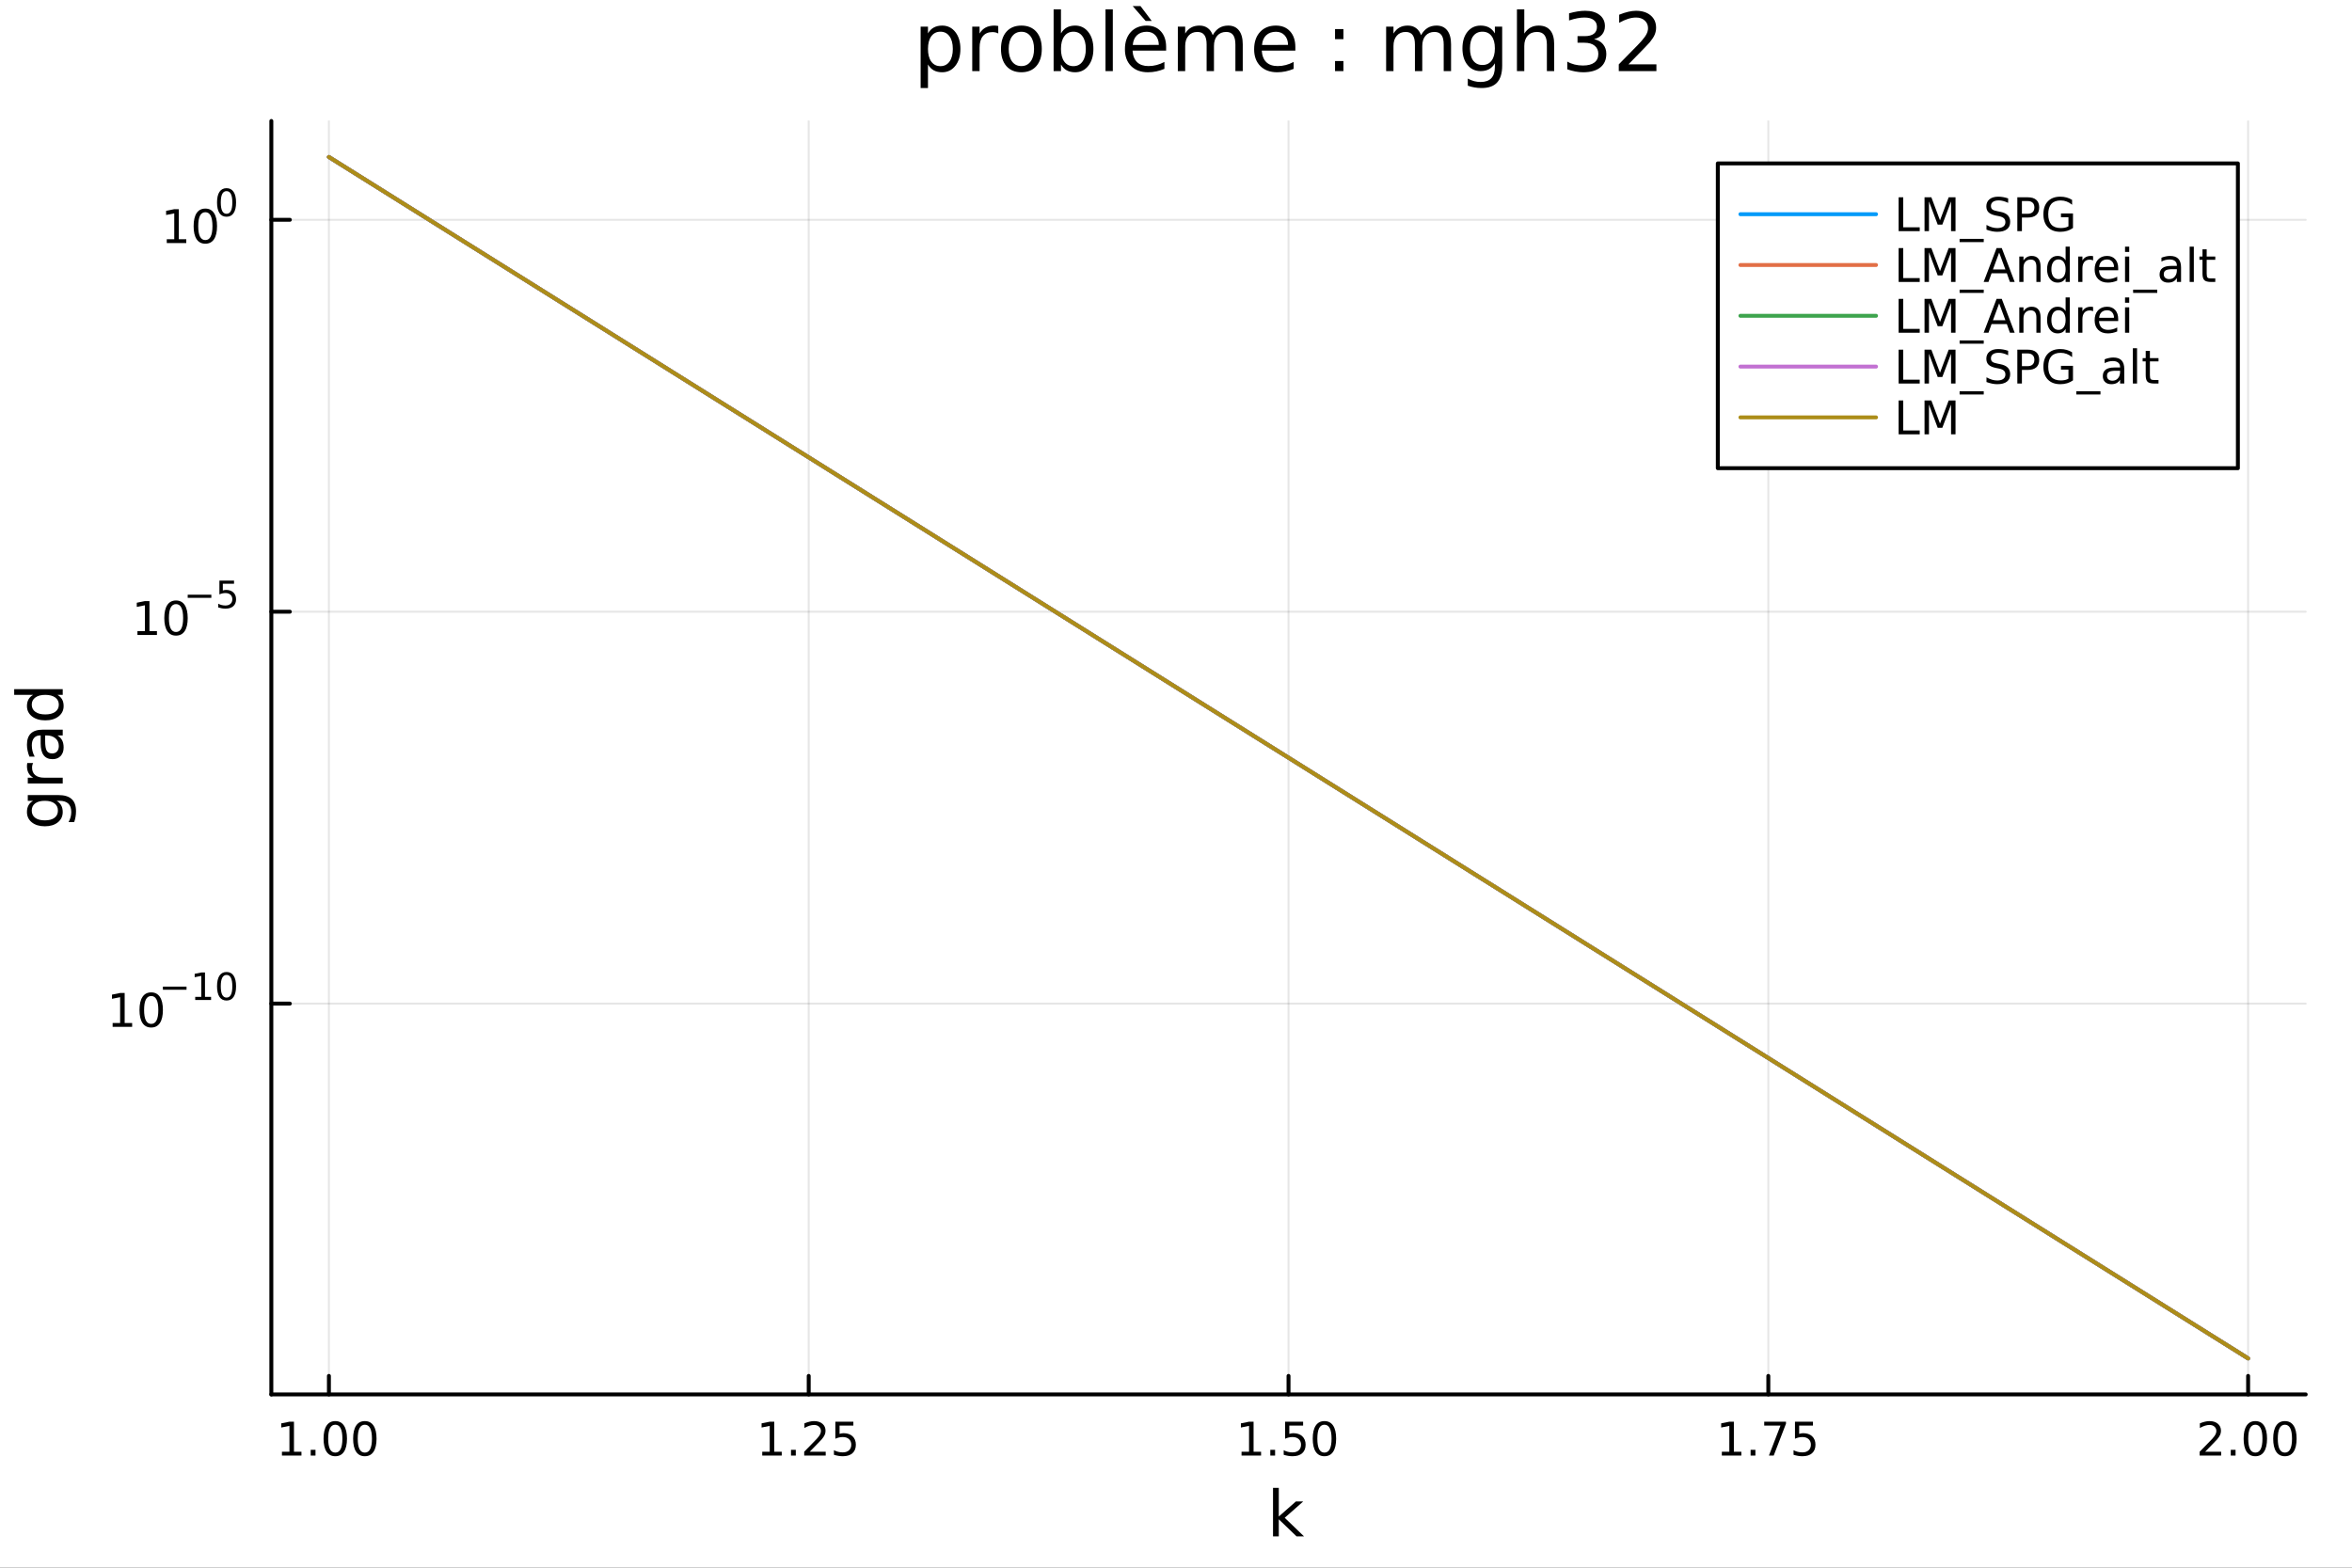 <?xml version="1.0" encoding="utf-8"?>
<svg xmlns="http://www.w3.org/2000/svg" xmlns:xlink="http://www.w3.org/1999/xlink" width="600" height="400" viewBox="0 0 2400 1600">
<rect x="0" y="0" width="2400" height="1600" fill="#333333" stroke="none"/>
<defs>
  <clipPath id="clip010">
    <rect x="0" y="0" width="2400" height="1600"/>
  </clipPath>
</defs>
<path clip-path="url(#clip010)" d="M0 1600 L2400 1600 L2400 0 L0 0  Z" fill="#ffffff" fill-rule="evenodd" fill-opacity="1"/>
<defs>
  <clipPath id="clip011">
    <rect x="480" y="0" width="1681" height="1600"/>
  </clipPath>
</defs>
<path clip-path="url(#clip010)" d="M276.876 1423.18 L2352.76 1423.18 L2352.76 123.472 L276.876 123.472  Z" fill="#ffffff" fill-rule="evenodd" fill-opacity="1"/>
<defs>
  <clipPath id="clip012">
    <rect x="276" y="123" width="2077" height="1301"/>
  </clipPath>
</defs>
<polyline clip-path="url(#clip012)" style="stroke:#000000; stroke-linecap:round; stroke-linejoin:round; stroke-width:2; stroke-opacity:0.1; fill:none" points="335.627,1423.18 335.627,123.472 "/>
<polyline clip-path="url(#clip012)" style="stroke:#000000; stroke-linecap:round; stroke-linejoin:round; stroke-width:2; stroke-opacity:0.1; fill:none" points="825.221,1423.18 825.221,123.472 "/>
<polyline clip-path="url(#clip012)" style="stroke:#000000; stroke-linecap:round; stroke-linejoin:round; stroke-width:2; stroke-opacity:0.1; fill:none" points="1314.82,1423.18 1314.82,123.472 "/>
<polyline clip-path="url(#clip012)" style="stroke:#000000; stroke-linecap:round; stroke-linejoin:round; stroke-width:2; stroke-opacity:0.1; fill:none" points="1804.41,1423.18 1804.41,123.472 "/>
<polyline clip-path="url(#clip012)" style="stroke:#000000; stroke-linecap:round; stroke-linejoin:round; stroke-width:2; stroke-opacity:0.1; fill:none" points="2294,1423.18 2294,123.472 "/>
<polyline clip-path="url(#clip010)" style="stroke:#000000; stroke-linecap:round; stroke-linejoin:round; stroke-width:4; stroke-opacity:1; fill:none" points="276.876,1423.18 2352.76,1423.18 "/>
<polyline clip-path="url(#clip010)" style="stroke:#000000; stroke-linecap:round; stroke-linejoin:round; stroke-width:4; stroke-opacity:1; fill:none" points="335.627,1423.18 335.627,1404.28 "/>
<polyline clip-path="url(#clip010)" style="stroke:#000000; stroke-linecap:round; stroke-linejoin:round; stroke-width:4; stroke-opacity:1; fill:none" points="825.221,1423.18 825.221,1404.28 "/>
<polyline clip-path="url(#clip010)" style="stroke:#000000; stroke-linecap:round; stroke-linejoin:round; stroke-width:4; stroke-opacity:1; fill:none" points="1314.82,1423.18 1314.82,1404.28 "/>
<polyline clip-path="url(#clip010)" style="stroke:#000000; stroke-linecap:round; stroke-linejoin:round; stroke-width:4; stroke-opacity:1; fill:none" points="1804.41,1423.18 1804.41,1404.28 "/>
<polyline clip-path="url(#clip010)" style="stroke:#000000; stroke-linecap:round; stroke-linejoin:round; stroke-width:4; stroke-opacity:1; fill:none" points="2294,1423.18 2294,1404.28 "/>
<path clip-path="url(#clip010)" d="M287.699 1481.64 L295.338 1481.64 L295.338 1455.28 L287.028 1456.95 L287.028 1452.69 L295.291 1451.02 L299.967 1451.02 L299.967 1481.64 L307.606 1481.64 L307.606 1485.58 L287.699 1485.58 L287.699 1481.64 Z" fill="#000000" fill-rule="nonzero" fill-opacity="1" /><path clip-path="url(#clip010)" d="M317.051 1479.7 L321.935 1479.7 L321.935 1485.58 L317.051 1485.58 L317.051 1479.7 Z" fill="#000000" fill-rule="nonzero" fill-opacity="1" /><path clip-path="url(#clip010)" d="M342.12 1454.1 Q338.509 1454.1 336.68 1457.66 Q334.875 1461.2 334.875 1468.33 Q334.875 1475.44 336.68 1479.01 Q338.509 1482.55 342.12 1482.55 Q345.754 1482.55 347.56 1479.01 Q349.388 1475.44 349.388 1468.33 Q349.388 1461.2 347.56 1457.66 Q345.754 1454.1 342.12 1454.1 M342.12 1450.39 Q347.93 1450.39 350.986 1455 Q354.064 1459.58 354.064 1468.33 Q354.064 1477.06 350.986 1481.67 Q347.93 1486.25 342.12 1486.25 Q336.31 1486.25 333.231 1481.67 Q330.175 1477.06 330.175 1468.33 Q330.175 1459.58 333.231 1455 Q336.31 1450.39 342.12 1450.39 Z" fill="#000000" fill-rule="nonzero" fill-opacity="1" /><path clip-path="url(#clip010)" d="M372.282 1454.1 Q368.671 1454.1 366.842 1457.66 Q365.036 1461.2 365.036 1468.33 Q365.036 1475.44 366.842 1479.01 Q368.671 1482.55 372.282 1482.55 Q375.916 1482.55 377.722 1479.01 Q379.55 1475.44 379.55 1468.33 Q379.55 1461.2 377.722 1457.66 Q375.916 1454.1 372.282 1454.1 M372.282 1450.39 Q378.092 1450.39 381.147 1455 Q384.226 1459.58 384.226 1468.33 Q384.226 1477.06 381.147 1481.67 Q378.092 1486.25 372.282 1486.25 Q366.472 1486.25 363.393 1481.67 Q360.337 1477.06 360.337 1468.33 Q360.337 1459.58 363.393 1455 Q366.472 1450.39 372.282 1450.39 Z" fill="#000000" fill-rule="nonzero" fill-opacity="1" /><path clip-path="url(#clip010)" d="M777.791 1481.64 L785.43 1481.64 L785.43 1455.28 L777.12 1456.95 L777.12 1452.69 L785.384 1451.02 L790.059 1451.02 L790.059 1481.64 L797.698 1481.64 L797.698 1485.58 L777.791 1485.58 L777.791 1481.64 Z" fill="#000000" fill-rule="nonzero" fill-opacity="1" /><path clip-path="url(#clip010)" d="M807.143 1479.7 L812.027 1479.7 L812.027 1485.58 L807.143 1485.58 L807.143 1479.7 Z" fill="#000000" fill-rule="nonzero" fill-opacity="1" /><path clip-path="url(#clip010)" d="M826.24 1481.64 L842.559 1481.64 L842.559 1485.58 L820.615 1485.58 L820.615 1481.64 Q823.277 1478.89 827.86 1474.26 Q832.467 1469.61 833.647 1468.27 Q835.893 1465.74 836.772 1464.01 Q837.675 1462.25 837.675 1460.56 Q837.675 1457.8 835.73 1456.07 Q833.809 1454.33 830.707 1454.33 Q828.508 1454.33 826.055 1455.09 Q823.624 1455.86 820.846 1457.41 L820.846 1452.69 Q823.67 1451.55 826.124 1450.97 Q828.578 1450.39 830.615 1450.39 Q835.985 1450.39 839.18 1453.08 Q842.374 1455.77 842.374 1460.26 Q842.374 1462.39 841.564 1464.31 Q840.777 1466.2 838.67 1468.8 Q838.092 1469.47 834.99 1472.69 Q831.888 1475.88 826.24 1481.64 Z" fill="#000000" fill-rule="nonzero" fill-opacity="1" /><path clip-path="url(#clip010)" d="M852.42 1451.02 L870.777 1451.02 L870.777 1454.96 L856.703 1454.96 L856.703 1463.43 Q857.721 1463.08 858.74 1462.92 Q859.758 1462.73 860.777 1462.73 Q866.564 1462.73 869.943 1465.9 Q873.323 1469.08 873.323 1474.49 Q873.323 1480.07 869.851 1483.17 Q866.378 1486.25 860.059 1486.25 Q857.883 1486.25 855.615 1485.88 Q853.369 1485.51 850.962 1484.77 L850.962 1480.07 Q853.045 1481.2 855.267 1481.76 Q857.49 1482.32 859.966 1482.32 Q863.971 1482.32 866.309 1480.21 Q868.647 1478.1 868.647 1474.49 Q868.647 1470.88 866.309 1468.77 Q863.971 1466.67 859.966 1466.67 Q858.091 1466.67 856.216 1467.08 Q854.365 1467.5 852.42 1468.38 L852.42 1451.02 Z" fill="#000000" fill-rule="nonzero" fill-opacity="1" /><path clip-path="url(#clip010)" d="M1266.89 1481.64 L1274.53 1481.64 L1274.53 1455.28 L1266.22 1456.95 L1266.22 1452.69 L1274.48 1451.02 L1279.16 1451.02 L1279.16 1481.64 L1286.8 1481.64 L1286.8 1485.58 L1266.89 1485.58 L1266.89 1481.64 Z" fill="#000000" fill-rule="nonzero" fill-opacity="1" /><path clip-path="url(#clip010)" d="M1296.24 1479.7 L1301.12 1479.7 L1301.12 1485.58 L1296.24 1485.58 L1296.24 1479.7 Z" fill="#000000" fill-rule="nonzero" fill-opacity="1" /><path clip-path="url(#clip010)" d="M1311.36 1451.02 L1329.71 1451.02 L1329.71 1454.96 L1315.64 1454.96 L1315.64 1463.43 Q1316.66 1463.08 1317.67 1462.92 Q1318.69 1462.73 1319.71 1462.73 Q1325.5 1462.73 1328.88 1465.9 Q1332.26 1469.08 1332.26 1474.49 Q1332.26 1480.07 1328.79 1483.17 Q1325.31 1486.25 1318.99 1486.25 Q1316.82 1486.25 1314.55 1485.88 Q1312.3 1485.51 1309.9 1484.77 L1309.9 1480.07 Q1311.98 1481.2 1314.2 1481.76 Q1316.42 1482.32 1318.9 1482.32 Q1322.91 1482.32 1325.24 1480.21 Q1327.58 1478.1 1327.58 1474.49 Q1327.58 1470.88 1325.24 1468.77 Q1322.91 1466.67 1318.9 1466.67 Q1317.03 1466.67 1315.15 1467.08 Q1313.3 1467.5 1311.36 1468.38 L1311.36 1451.02 Z" fill="#000000" fill-rule="nonzero" fill-opacity="1" /><path clip-path="url(#clip010)" d="M1351.47 1454.1 Q1347.86 1454.1 1346.03 1457.66 Q1344.23 1461.2 1344.23 1468.33 Q1344.23 1475.44 1346.03 1479.01 Q1347.86 1482.55 1351.47 1482.55 Q1355.1 1482.55 1356.91 1479.01 Q1358.74 1475.44 1358.74 1468.33 Q1358.74 1461.2 1356.91 1457.66 Q1355.1 1454.1 1351.47 1454.1 M1351.47 1450.39 Q1357.28 1450.39 1360.34 1455 Q1363.41 1459.58 1363.41 1468.33 Q1363.41 1477.06 1360.34 1481.67 Q1357.28 1486.25 1351.47 1486.25 Q1345.66 1486.25 1342.58 1481.67 Q1339.53 1477.06 1339.53 1468.33 Q1339.53 1459.58 1342.58 1455 Q1345.66 1450.39 1351.47 1450.39 Z" fill="#000000" fill-rule="nonzero" fill-opacity="1" /><path clip-path="url(#clip010)" d="M1756.98 1481.64 L1764.62 1481.64 L1764.62 1455.28 L1756.31 1456.95 L1756.31 1452.69 L1764.57 1451.02 L1769.25 1451.02 L1769.25 1481.64 L1776.89 1481.64 L1776.89 1485.58 L1756.98 1485.58 L1756.98 1481.64 Z" fill="#000000" fill-rule="nonzero" fill-opacity="1" /><path clip-path="url(#clip010)" d="M1786.33 1479.7 L1791.22 1479.7 L1791.22 1485.58 L1786.33 1485.58 L1786.33 1479.7 Z" fill="#000000" fill-rule="nonzero" fill-opacity="1" /><path clip-path="url(#clip010)" d="M1800.22 1451.02 L1822.44 1451.02 L1822.44 1453.01 L1809.9 1485.58 L1805.01 1485.58 L1816.82 1454.96 L1800.22 1454.96 L1800.22 1451.02 Z" fill="#000000" fill-rule="nonzero" fill-opacity="1" /><path clip-path="url(#clip010)" d="M1831.61 1451.02 L1849.97 1451.02 L1849.97 1454.96 L1835.89 1454.96 L1835.89 1463.43 Q1836.91 1463.08 1837.93 1462.92 Q1838.95 1462.73 1839.97 1462.73 Q1845.75 1462.73 1849.13 1465.9 Q1852.51 1469.08 1852.51 1474.49 Q1852.51 1480.07 1849.04 1483.17 Q1845.57 1486.25 1839.25 1486.25 Q1837.07 1486.25 1834.8 1485.88 Q1832.56 1485.51 1830.15 1484.77 L1830.15 1480.07 Q1832.23 1481.2 1834.46 1481.76 Q1836.68 1482.32 1839.16 1482.32 Q1843.16 1482.32 1845.5 1480.21 Q1847.84 1478.1 1847.84 1474.49 Q1847.84 1470.88 1845.5 1468.77 Q1843.16 1466.67 1839.16 1466.67 Q1837.28 1466.67 1835.41 1467.08 Q1833.55 1467.5 1831.61 1468.38 L1831.61 1451.02 Z" fill="#000000" fill-rule="nonzero" fill-opacity="1" /><path clip-path="url(#clip010)" d="M2250.16 1481.64 L2266.48 1481.64 L2266.48 1485.58 L2244.54 1485.58 L2244.54 1481.64 Q2247.2 1478.89 2251.78 1474.26 Q2256.39 1469.61 2257.57 1468.27 Q2259.81 1465.74 2260.69 1464.01 Q2261.6 1462.25 2261.6 1460.56 Q2261.6 1457.8 2259.65 1456.07 Q2257.73 1454.33 2254.63 1454.33 Q2252.43 1454.33 2249.98 1455.09 Q2247.55 1455.86 2244.77 1457.41 L2244.77 1452.69 Q2247.59 1451.55 2250.05 1450.97 Q2252.5 1450.39 2254.54 1450.39 Q2259.91 1450.39 2263.1 1453.08 Q2266.3 1455.77 2266.3 1460.26 Q2266.3 1462.39 2265.49 1464.31 Q2264.7 1466.2 2262.59 1468.8 Q2262.01 1469.47 2258.91 1472.69 Q2255.81 1475.88 2250.16 1481.64 Z" fill="#000000" fill-rule="nonzero" fill-opacity="1" /><path clip-path="url(#clip010)" d="M2276.3 1479.7 L2281.18 1479.7 L2281.18 1485.58 L2276.3 1485.58 L2276.3 1479.7 Z" fill="#000000" fill-rule="nonzero" fill-opacity="1" /><path clip-path="url(#clip010)" d="M2301.37 1454.1 Q2297.75 1454.1 2295.93 1457.66 Q2294.12 1461.2 2294.12 1468.33 Q2294.12 1475.44 2295.93 1479.01 Q2297.75 1482.55 2301.37 1482.55 Q2305 1482.55 2306.81 1479.01 Q2308.63 1475.44 2308.63 1468.33 Q2308.63 1461.2 2306.81 1457.66 Q2305 1454.1 2301.37 1454.1 M2301.37 1450.39 Q2307.18 1450.39 2310.23 1455 Q2313.31 1459.58 2313.31 1468.33 Q2313.31 1477.06 2310.23 1481.67 Q2307.18 1486.25 2301.37 1486.25 Q2295.56 1486.25 2292.48 1481.67 Q2289.42 1477.06 2289.42 1468.33 Q2289.42 1459.58 2292.48 1455 Q2295.56 1450.39 2301.37 1450.39 Z" fill="#000000" fill-rule="nonzero" fill-opacity="1" /><path clip-path="url(#clip010)" d="M2331.53 1454.1 Q2327.92 1454.1 2326.09 1457.66 Q2324.28 1461.2 2324.28 1468.33 Q2324.28 1475.44 2326.09 1479.01 Q2327.92 1482.55 2331.53 1482.55 Q2335.16 1482.55 2336.97 1479.01 Q2338.8 1475.44 2338.8 1468.33 Q2338.8 1461.2 2336.97 1457.66 Q2335.16 1454.1 2331.53 1454.1 M2331.53 1450.39 Q2337.34 1450.39 2340.39 1455 Q2343.47 1459.58 2343.47 1468.33 Q2343.47 1477.06 2340.39 1481.67 Q2337.34 1486.25 2331.53 1486.25 Q2325.72 1486.25 2322.64 1481.67 Q2319.58 1477.06 2319.58 1468.33 Q2319.58 1459.58 2322.64 1455 Q2325.72 1450.39 2331.53 1450.39 Z" fill="#000000" fill-rule="nonzero" fill-opacity="1" /><path clip-path="url(#clip010)" d="M1299 1518.52 L1304.89 1518.52 L1304.89 1547.77 L1322.36 1532.4 L1329.84 1532.4 L1310.93 1549.07 L1330.63 1568.04 L1323 1568.04 L1304.89 1550.63 L1304.89 1568.04 L1299 1568.04 L1299 1518.52 Z" fill="#000000" fill-rule="nonzero" fill-opacity="1" /><polyline clip-path="url(#clip012)" style="stroke:#000000; stroke-linecap:round; stroke-linejoin:round; stroke-width:2; stroke-opacity:0.1; fill:none" points="276.876,1024.3 2352.76,1024.3 "/>
<polyline clip-path="url(#clip012)" style="stroke:#000000; stroke-linecap:round; stroke-linejoin:round; stroke-width:2; stroke-opacity:0.1; fill:none" points="276.876,624.319 2352.76,624.319 "/>
<polyline clip-path="url(#clip012)" style="stroke:#000000; stroke-linecap:round; stroke-linejoin:round; stroke-width:2; stroke-opacity:0.1; fill:none" points="276.876,224.336 2352.76,224.336 "/>
<polyline clip-path="url(#clip010)" style="stroke:#000000; stroke-linecap:round; stroke-linejoin:round; stroke-width:4; stroke-opacity:1; fill:none" points="276.876,1423.18 276.876,123.472 "/>
<polyline clip-path="url(#clip010)" style="stroke:#000000; stroke-linecap:round; stroke-linejoin:round; stroke-width:4; stroke-opacity:1; fill:none" points="276.876,1024.3 295.773,1024.3 "/>
<polyline clip-path="url(#clip010)" style="stroke:#000000; stroke-linecap:round; stroke-linejoin:round; stroke-width:4; stroke-opacity:1; fill:none" points="276.876,624.319 295.773,624.319 "/>
<polyline clip-path="url(#clip010)" style="stroke:#000000; stroke-linecap:round; stroke-linejoin:round; stroke-width:4; stroke-opacity:1; fill:none" points="276.876,224.336 295.773,224.336 "/>
<path clip-path="url(#clip010)" d="M114.931 1044.09 L122.57 1044.09 L122.57 1017.73 L114.26 1019.39 L114.26 1015.14 L122.524 1013.47 L127.2 1013.47 L127.2 1044.09 L134.839 1044.09 L134.839 1048.03 L114.931 1048.03 L114.931 1044.09 Z" fill="#000000" fill-rule="nonzero" fill-opacity="1" /><path clip-path="url(#clip010)" d="M154.283 1016.55 Q150.672 1016.55 148.843 1020.11 Q147.038 1023.65 147.038 1030.78 Q147.038 1037.89 148.843 1041.45 Q150.672 1045 154.283 1045 Q157.917 1045 159.723 1041.45 Q161.552 1037.89 161.552 1030.78 Q161.552 1023.65 159.723 1020.11 Q157.917 1016.55 154.283 1016.55 M154.283 1012.84 Q160.093 1012.84 163.149 1017.45 Q166.227 1022.03 166.227 1030.78 Q166.227 1039.51 163.149 1044.12 Q160.093 1048.7 154.283 1048.7 Q148.473 1048.7 145.394 1044.12 Q142.339 1039.51 142.339 1030.78 Q142.339 1022.03 145.394 1017.45 Q148.473 1012.84 154.283 1012.84 Z" fill="#000000" fill-rule="nonzero" fill-opacity="1" /><path clip-path="url(#clip010)" d="M166.227 1006.95 L190.339 1006.95 L190.339 1010.14 L166.227 1010.14 L166.227 1006.95 Z" fill="#000000" fill-rule="nonzero" fill-opacity="1" /><path clip-path="url(#clip010)" d="M199.197 1017.42 L205.404 1017.42 L205.404 995.999 L198.652 997.353 L198.652 993.893 L205.366 992.538 L209.166 992.538 L209.166 1017.42 L215.372 1017.42 L215.372 1020.62 L199.197 1020.62 L199.197 1017.42 Z" fill="#000000" fill-rule="nonzero" fill-opacity="1" /><path clip-path="url(#clip010)" d="M231.171 995.04 Q228.237 995.04 226.751 997.936 Q225.284 1000.81 225.284 1006.61 Q225.284 1012.38 226.751 1015.28 Q228.237 1018.15 231.171 1018.15 Q234.124 1018.15 235.591 1015.28 Q237.076 1012.38 237.076 1006.61 Q237.076 1000.81 235.591 997.936 Q234.124 995.04 231.171 995.04 M231.171 992.031 Q235.891 992.031 238.374 995.773 Q240.876 999.497 240.876 1006.61 Q240.876 1013.7 238.374 1017.44 Q235.891 1021.16 231.171 1021.16 Q226.45 1021.16 223.949 1017.44 Q221.466 1013.7 221.466 1006.61 Q221.466 999.497 223.949 995.773 Q226.45 992.031 231.171 992.031 Z" fill="#000000" fill-rule="nonzero" fill-opacity="1" /><path clip-path="url(#clip010)" d="M140.247 644.111 L147.886 644.111 L147.886 617.745 L139.575 619.412 L139.575 615.153 L147.839 613.486 L152.515 613.486 L152.515 644.111 L160.154 644.111 L160.154 648.046 L140.247 648.046 L140.247 644.111 Z" fill="#000000" fill-rule="nonzero" fill-opacity="1" /><path clip-path="url(#clip010)" d="M179.598 616.565 Q175.987 616.565 174.159 620.13 Q172.353 623.671 172.353 630.801 Q172.353 637.907 174.159 641.472 Q175.987 645.014 179.598 645.014 Q183.233 645.014 185.038 641.472 Q186.867 637.907 186.867 630.801 Q186.867 623.671 185.038 620.13 Q183.233 616.565 179.598 616.565 M179.598 612.861 Q185.409 612.861 188.464 617.468 Q191.543 622.051 191.543 630.801 Q191.543 639.528 188.464 644.134 Q185.409 648.717 179.598 648.717 Q173.788 648.717 170.71 644.134 Q167.654 639.528 167.654 630.801 Q167.654 622.051 170.71 617.468 Q173.788 612.861 179.598 612.861 Z" fill="#000000" fill-rule="nonzero" fill-opacity="1" /><path clip-path="url(#clip010)" d="M191.543 606.963 L215.654 606.963 L215.654 610.16 L191.543 610.16 L191.543 606.963 Z" fill="#000000" fill-rule="nonzero" fill-opacity="1" /><path clip-path="url(#clip010)" d="M223.892 592.556 L238.807 592.556 L238.807 595.753 L227.372 595.753 L227.372 602.637 Q228.199 602.355 229.027 602.223 Q229.854 602.073 230.682 602.073 Q235.384 602.073 238.13 604.649 Q240.876 607.226 240.876 611.627 Q240.876 616.16 238.054 618.68 Q235.233 621.181 230.099 621.181 Q228.331 621.181 226.488 620.88 Q224.663 620.579 222.707 619.978 L222.707 616.16 Q224.4 617.081 226.205 617.533 Q228.011 617.984 230.023 617.984 Q233.277 617.984 235.177 616.272 Q237.076 614.561 237.076 611.627 Q237.076 608.693 235.177 606.981 Q233.277 605.27 230.023 605.27 Q228.5 605.27 226.977 605.608 Q225.472 605.947 223.892 606.662 L223.892 592.556 Z" fill="#000000" fill-rule="nonzero" fill-opacity="1" /><path clip-path="url(#clip010)" d="M170.17 244.128 L177.809 244.128 L177.809 217.763 L169.499 219.429 L169.499 215.17 L177.762 213.504 L182.438 213.504 L182.438 244.128 L190.077 244.128 L190.077 248.064 L170.17 248.064 L170.17 244.128 Z" fill="#000000" fill-rule="nonzero" fill-opacity="1" /><path clip-path="url(#clip010)" d="M209.522 216.582 Q205.91 216.582 204.082 220.147 Q202.276 223.689 202.276 230.818 Q202.276 237.925 204.082 241.489 Q205.91 245.031 209.522 245.031 Q213.156 245.031 214.961 241.489 Q216.79 237.925 216.79 230.818 Q216.79 223.689 214.961 220.147 Q213.156 216.582 209.522 216.582 M209.522 212.879 Q215.332 212.879 218.387 217.485 Q221.466 222.068 221.466 230.818 Q221.466 239.545 218.387 244.152 Q215.332 248.735 209.522 248.735 Q203.711 248.735 200.633 244.152 Q197.577 239.545 197.577 230.818 Q197.577 222.068 200.633 217.485 Q203.711 212.879 209.522 212.879 Z" fill="#000000" fill-rule="nonzero" fill-opacity="1" /><path clip-path="url(#clip010)" d="M231.171 195.075 Q228.237 195.075 226.751 197.971 Q225.284 200.849 225.284 206.641 Q225.284 212.415 226.751 215.312 Q228.237 218.189 231.171 218.189 Q234.124 218.189 235.591 215.312 Q237.076 212.415 237.076 206.641 Q237.076 200.849 235.591 197.971 Q234.124 195.075 231.171 195.075 M231.171 192.065 Q235.891 192.065 238.374 195.808 Q240.876 199.532 240.876 206.641 Q240.876 213.732 238.374 217.475 Q235.891 221.199 231.171 221.199 Q226.45 221.199 223.949 217.475 Q221.466 213.732 221.466 206.641 Q221.466 199.532 223.949 195.808 Q226.45 192.065 231.171 192.065 Z" fill="#000000" fill-rule="nonzero" fill-opacity="1" /><path clip-path="url(#clip010)" d="M45.766 817.313 Q39.401 817.313 35.9 819.955 Q32.398 822.565 32.398 827.307 Q32.398 832.018 35.9 834.66 Q39.401 837.27 45.766 837.27 Q52.1 837.27 55.601 834.66 Q59.103 832.018 59.103 827.307 Q59.103 822.565 55.601 819.955 Q52.1 817.313 45.766 817.313 M59.58 811.457 Q68.683 811.457 73.107 815.499 Q77.563 819.541 77.563 827.88 Q77.563 830.967 77.086 833.705 Q76.64 836.442 75.685 839.02 L69.988 839.02 Q71.388 836.442 72.057 833.928 Q72.725 831.413 72.725 828.803 Q72.725 823.042 69.701 820.178 Q66.71 817.313 60.63 817.313 L57.734 817.313 Q60.885 819.127 62.445 821.96 Q64.004 824.793 64.004 828.739 Q64.004 835.296 59.007 839.307 Q54.01 843.317 45.766 843.317 Q37.491 843.317 32.494 839.307 Q27.497 835.296 27.497 828.739 Q27.497 824.793 29.056 821.96 Q30.616 819.127 33.767 817.313 L28.356 817.313 L28.356 811.457 L59.58 811.457 Z" fill="#000000" fill-rule="nonzero" fill-opacity="1" /><path clip-path="url(#clip010)" d="M33.831 778.737 Q33.258 779.724 33.003 780.901 Q32.717 782.047 32.717 783.447 Q32.717 788.413 35.963 791.086 Q39.178 793.728 45.225 793.728 L64.004 793.728 L64.004 799.616 L28.356 799.616 L28.356 793.728 L33.894 793.728 Q30.648 791.882 29.088 788.922 Q27.497 785.962 27.497 781.729 Q27.497 781.124 27.592 780.392 Q27.656 779.66 27.815 778.769 L33.831 778.737 Z" fill="#000000" fill-rule="nonzero" fill-opacity="1" /><path clip-path="url(#clip010)" d="M46.085 756.393 Q46.085 763.491 47.708 766.228 Q49.331 768.965 53.246 768.965 Q56.365 768.965 58.211 766.928 Q60.026 764.86 60.026 761.327 Q60.026 756.457 56.588 753.529 Q53.119 750.569 47.39 750.569 L46.085 750.569 L46.085 756.393 M43.666 744.712 L64.004 744.712 L64.004 750.569 L58.593 750.569 Q61.84 752.574 63.399 755.566 Q64.927 758.558 64.927 762.886 Q64.927 768.361 61.872 771.607 Q58.784 774.822 53.628 774.822 Q47.612 774.822 44.557 770.812 Q41.501 766.769 41.501 758.78 L41.501 750.569 L40.928 750.569 Q36.886 750.569 34.69 753.242 Q32.462 755.884 32.462 760.69 Q32.462 763.746 33.194 766.642 Q33.926 769.538 35.39 772.212 L29.98 772.212 Q28.738 768.997 28.133 765.974 Q27.497 762.95 27.497 760.085 Q27.497 752.351 31.507 748.532 Q35.518 744.712 43.666 744.712 Z" fill="#000000" fill-rule="nonzero" fill-opacity="1" /><path clip-path="url(#clip010)" d="M33.767 709.191 L14.479 709.191 L14.479 703.335 L64.004 703.335 L64.004 709.191 L58.657 709.191 Q61.84 711.038 63.399 713.87 Q64.927 716.671 64.927 720.618 Q64.927 727.079 59.771 731.153 Q54.615 735.195 46.212 735.195 Q37.809 735.195 32.653 731.153 Q27.497 727.079 27.497 720.618 Q27.497 716.671 29.056 713.87 Q30.584 711.038 33.767 709.191 M46.212 729.148 Q52.673 729.148 56.365 726.506 Q60.026 723.833 60.026 719.186 Q60.026 714.539 56.365 711.865 Q52.673 709.191 46.212 709.191 Q39.751 709.191 36.09 711.865 Q32.398 714.539 32.398 719.186 Q32.398 723.833 36.09 726.506 Q39.751 729.148 46.212 729.148 Z" fill="#000000" fill-rule="nonzero" fill-opacity="1" /><path clip-path="url(#clip010)" d="M946.913 65.77 L946.913 89.833 L939.418 89.833 L939.418 27.206 L946.913 27.206 L946.913 34.092 Q949.262 30.041 952.827 28.097 Q956.432 26.112 961.415 26.112 Q969.679 26.112 974.823 32.675 Q980.008 39.237 980.008 49.931 Q980.008 60.626 974.823 67.188 Q969.679 73.751 961.415 73.751 Q956.432 73.751 952.827 71.806 Q949.262 69.821 946.913 65.77 M972.271 49.931 Q972.271 41.708 968.868 37.05 Q965.506 32.35 959.592 32.35 Q953.678 32.35 950.275 37.05 Q946.913 41.708 946.913 49.931 Q946.913 58.155 950.275 62.854 Q953.678 67.512 959.592 67.512 Q965.506 67.512 968.868 62.854 Q972.271 58.155 972.271 49.931 Z" fill="#000000" fill-rule="nonzero" fill-opacity="1" /><path clip-path="url(#clip010)" d="M1018.65 34.173 Q1017.4 33.444 1015.9 33.12 Q1014.44 32.756 1012.66 32.756 Q1006.34 32.756 1002.94 36.888 Q999.574 40.979 999.574 48.676 L999.574 72.576 L992.08 72.576 L992.08 27.206 L999.574 27.206 L999.574 34.254 Q1001.92 30.122 1005.69 28.138 Q1009.46 26.112 1014.85 26.112 Q1015.62 26.112 1016.55 26.234 Q1017.48 26.315 1018.61 26.517 L1018.65 34.173 Z" fill="#000000" fill-rule="nonzero" fill-opacity="1" /><path clip-path="url(#clip010)" d="M1042.23 32.431 Q1036.24 32.431 1032.75 37.131 Q1029.27 41.789 1029.27 49.931 Q1029.27 58.074 1032.71 62.773 Q1036.19 67.431 1042.23 67.431 Q1048.19 67.431 1051.67 62.732 Q1055.15 58.033 1055.15 49.931 Q1055.15 41.87 1051.67 37.171 Q1048.19 32.431 1042.23 32.431 M1042.23 26.112 Q1051.95 26.112 1057.5 32.431 Q1063.05 38.751 1063.05 49.931 Q1063.05 61.071 1057.5 67.431 Q1051.95 73.751 1042.23 73.751 Q1032.47 73.751 1026.92 67.431 Q1021.41 61.071 1021.41 49.931 Q1021.41 38.751 1026.92 32.431 Q1032.47 26.112 1042.23 26.112 Z" fill="#000000" fill-rule="nonzero" fill-opacity="1" /><path clip-path="url(#clip010)" d="M1107.98 49.931 Q1107.98 41.708 1104.57 37.05 Q1101.21 32.35 1095.3 32.35 Q1089.38 32.35 1085.98 37.05 Q1082.62 41.708 1082.62 49.931 Q1082.62 58.155 1085.98 62.854 Q1089.38 67.512 1095.3 67.512 Q1101.21 67.512 1104.57 62.854 Q1107.98 58.155 1107.98 49.931 M1082.62 34.092 Q1084.97 30.041 1088.53 28.097 Q1092.14 26.112 1097.12 26.112 Q1105.38 26.112 1110.53 32.675 Q1115.71 39.237 1115.71 49.931 Q1115.71 60.626 1110.53 67.188 Q1105.38 73.751 1097.12 73.751 Q1092.14 73.751 1088.53 71.806 Q1084.97 69.821 1082.62 65.77 L1082.62 72.576 L1075.12 72.576 L1075.12 9.544 L1082.62 9.544 L1082.62 34.092 Z" fill="#000000" fill-rule="nonzero" fill-opacity="1" /><path clip-path="url(#clip010)" d="M1128.07 9.544 L1135.52 9.544 L1135.52 72.576 L1128.07 72.576 L1128.07 9.544 Z" fill="#000000" fill-rule="nonzero" fill-opacity="1" /><path clip-path="url(#clip010)" d="M1189.93 48.028 L1189.93 51.673 L1155.66 51.673 Q1156.14 59.37 1160.27 63.421 Q1164.45 67.431 1171.86 67.431 Q1176.15 67.431 1180.16 66.378 Q1184.21 65.325 1188.18 63.218 L1188.18 70.267 Q1184.17 71.968 1179.96 72.86 Q1175.75 73.751 1171.41 73.751 Q1160.56 73.751 1154.2 67.431 Q1147.88 61.112 1147.88 50.337 Q1147.88 39.197 1153.87 32.675 Q1159.91 26.112 1170.12 26.112 Q1179.27 26.112 1184.58 32.026 Q1189.93 37.9 1189.93 48.028 M1182.47 45.84 Q1182.39 39.723 1179.03 36.077 Q1175.71 32.431 1170.2 32.431 Q1163.96 32.431 1160.19 35.956 Q1156.47 39.48 1155.9 45.88 L1182.47 45.84 M1163.8 6.222 L1175.22 21.373 L1169.02 21.373 L1155.82 6.222 L1163.8 6.222 Z" fill="#000000" fill-rule="nonzero" fill-opacity="1" /><path clip-path="url(#clip010)" d="M1237.48 35.915 Q1240.28 30.892 1244.17 28.502 Q1248.06 26.112 1253.32 26.112 Q1260.41 26.112 1264.26 31.095 Q1268.11 36.037 1268.11 45.192 L1268.11 72.576 L1260.61 72.576 L1260.61 45.435 Q1260.61 38.913 1258.31 35.753 Q1256 32.594 1251.26 32.594 Q1245.46 32.594 1242.1 36.442 Q1238.74 40.29 1238.74 46.934 L1238.74 72.576 L1231.25 72.576 L1231.25 45.435 Q1231.25 38.873 1228.94 35.753 Q1226.63 32.594 1221.81 32.594 Q1216.1 32.594 1212.73 36.482 Q1209.37 40.331 1209.37 46.934 L1209.37 72.576 L1201.88 72.576 L1201.88 27.206 L1209.37 27.206 L1209.37 34.254 Q1211.92 30.082 1215.49 28.097 Q1219.05 26.112 1223.95 26.112 Q1228.9 26.112 1232.34 28.624 Q1235.82 31.135 1237.48 35.915 Z" fill="#000000" fill-rule="nonzero" fill-opacity="1" /><path clip-path="url(#clip010)" d="M1321.78 48.028 L1321.78 51.673 L1287.51 51.673 Q1288 59.37 1292.13 63.421 Q1296.3 67.431 1303.72 67.431 Q1308.01 67.431 1312.02 66.378 Q1316.07 65.325 1320.04 63.218 L1320.04 70.267 Q1316.03 71.968 1311.82 72.86 Q1307.61 73.751 1303.27 73.751 Q1292.41 73.751 1286.05 67.431 Q1279.73 61.112 1279.73 50.337 Q1279.73 39.197 1285.73 32.675 Q1291.77 26.112 1301.97 26.112 Q1311.13 26.112 1316.44 32.026 Q1321.78 37.9 1321.78 48.028 M1314.33 45.84 Q1314.25 39.723 1310.89 36.077 Q1307.56 32.431 1302.06 32.431 Q1295.82 32.431 1292.05 35.956 Q1288.32 39.48 1287.76 45.88 L1314.33 45.84 Z" fill="#000000" fill-rule="nonzero" fill-opacity="1" /><path clip-path="url(#clip010)" d="M1362.29 62.287 L1370.84 62.287 L1370.84 72.576 L1362.29 72.576 L1362.29 62.287 M1362.29 29.677 L1370.84 29.677 L1370.84 39.966 L1362.29 39.966 L1362.29 29.677 Z" fill="#000000" fill-rule="nonzero" fill-opacity="1" /><path clip-path="url(#clip010)" d="M1450.03 35.915 Q1452.83 30.892 1456.72 28.502 Q1460.61 26.112 1465.87 26.112 Q1472.96 26.112 1476.81 31.095 Q1480.66 36.037 1480.66 45.192 L1480.66 72.576 L1473.17 72.576 L1473.17 45.435 Q1473.17 38.913 1470.86 35.753 Q1468.55 32.594 1463.81 32.594 Q1458.02 32.594 1454.65 36.442 Q1451.29 40.29 1451.29 46.934 L1451.29 72.576 L1443.8 72.576 L1443.8 45.435 Q1443.8 38.873 1441.49 35.753 Q1439.18 32.594 1434.36 32.594 Q1428.65 32.594 1425.28 36.482 Q1421.92 40.331 1421.92 46.934 L1421.92 72.576 L1414.43 72.576 L1414.43 27.206 L1421.92 27.206 L1421.92 34.254 Q1424.47 30.082 1428.04 28.097 Q1431.6 26.112 1436.5 26.112 Q1441.45 26.112 1444.89 28.624 Q1448.37 31.135 1450.03 35.915 Z" fill="#000000" fill-rule="nonzero" fill-opacity="1" /><path clip-path="url(#clip010)" d="M1525.38 49.364 Q1525.38 41.263 1522.02 36.806 Q1518.7 32.35 1512.66 32.35 Q1506.67 32.35 1503.3 36.806 Q1499.98 41.263 1499.98 49.364 Q1499.98 57.426 1503.3 61.882 Q1506.67 66.338 1512.66 66.338 Q1518.7 66.338 1522.02 61.882 Q1525.38 57.426 1525.38 49.364 M1532.84 66.945 Q1532.84 78.531 1527.69 84.162 Q1522.55 89.833 1511.93 89.833 Q1508 89.833 1504.52 89.225 Q1501.04 88.658 1497.75 87.443 L1497.75 80.192 Q1501.04 81.974 1504.24 82.825 Q1507.44 83.675 1510.76 83.675 Q1518.09 83.675 1521.74 79.827 Q1525.38 76.019 1525.38 68.282 L1525.38 64.596 Q1523.07 68.606 1519.47 70.591 Q1515.86 72.576 1510.84 72.576 Q1502.49 72.576 1497.39 66.216 Q1492.29 59.856 1492.29 49.364 Q1492.29 38.832 1497.39 32.472 Q1502.49 26.112 1510.84 26.112 Q1515.86 26.112 1519.47 28.097 Q1523.07 30.082 1525.38 34.092 L1525.38 27.206 L1532.84 27.206 L1532.84 66.945 Z" fill="#000000" fill-rule="nonzero" fill-opacity="1" /><path clip-path="url(#clip010)" d="M1585.9 45.192 L1585.9 72.576 L1578.45 72.576 L1578.45 45.435 Q1578.45 38.994 1575.94 35.794 Q1573.43 32.594 1568.4 32.594 Q1562.37 32.594 1558.88 36.442 Q1555.4 40.29 1555.4 46.934 L1555.4 72.576 L1547.9 72.576 L1547.9 9.544 L1555.4 9.544 L1555.4 34.254 Q1558.07 30.163 1561.68 28.138 Q1565.32 26.112 1570.06 26.112 Q1577.88 26.112 1581.89 30.973 Q1585.9 35.794 1585.9 45.192 Z" fill="#000000" fill-rule="nonzero" fill-opacity="1" /><path clip-path="url(#clip010)" d="M1626.61 39.966 Q1632.49 41.222 1635.77 45.192 Q1639.09 49.162 1639.09 54.995 Q1639.09 63.948 1632.93 68.849 Q1626.78 73.751 1615.43 73.751 Q1611.63 73.751 1607.57 72.981 Q1603.56 72.252 1599.27 70.753 L1599.27 62.854 Q1602.67 64.839 1606.72 65.852 Q1610.77 66.864 1615.19 66.864 Q1622.89 66.864 1626.9 63.826 Q1630.95 60.788 1630.95 54.995 Q1630.95 49.648 1627.18 46.65 Q1623.45 43.612 1616.77 43.612 L1609.72 43.612 L1609.72 36.888 L1617.09 36.888 Q1623.13 36.888 1626.33 34.498 Q1629.53 32.067 1629.53 27.53 Q1629.53 22.871 1626.21 20.4 Q1622.93 17.889 1616.77 17.889 Q1613.41 17.889 1609.56 18.618 Q1605.71 19.347 1601.09 20.887 L1601.09 13.595 Q1605.75 12.299 1609.8 11.65 Q1613.89 11.002 1617.5 11.002 Q1626.82 11.002 1632.24 15.256 Q1637.67 19.469 1637.67 26.679 Q1637.67 31.702 1634.8 35.186 Q1631.92 38.629 1626.61 39.966 Z" fill="#000000" fill-rule="nonzero" fill-opacity="1" /><path clip-path="url(#clip010)" d="M1661.65 65.689 L1690.21 65.689 L1690.21 72.576 L1651.81 72.576 L1651.81 65.689 Q1656.47 60.869 1664.49 52.767 Q1672.55 44.625 1674.62 42.275 Q1678.55 37.86 1680.09 34.822 Q1681.67 31.743 1681.67 28.786 Q1681.67 23.965 1678.26 20.927 Q1674.9 17.889 1669.47 17.889 Q1665.62 17.889 1661.33 19.226 Q1657.08 20.562 1652.22 23.276 L1652.22 15.013 Q1657.16 13.028 1661.45 12.015 Q1665.75 11.002 1669.31 11.002 Q1678.71 11.002 1684.3 15.701 Q1689.89 20.4 1689.89 28.259 Q1689.89 31.986 1688.47 35.348 Q1687.09 38.67 1683.41 43.207 Q1682.39 44.382 1676.97 50.013 Q1671.54 55.603 1661.65 65.689 Z" fill="#000000" fill-rule="nonzero" fill-opacity="1" /><polyline clip-path="url(#clip012)" style="stroke:#009af9; stroke-linecap:round; stroke-linejoin:round; stroke-width:4; stroke-opacity:1; fill:none" points="335.627,160.256 2294,1386.4 "/>
<polyline clip-path="url(#clip012)" style="stroke:#e26f46; stroke-linecap:round; stroke-linejoin:round; stroke-width:4; stroke-opacity:1; fill:none" points="335.627,160.256 2294,1386.4 "/>
<polyline clip-path="url(#clip012)" style="stroke:#3da44d; stroke-linecap:round; stroke-linejoin:round; stroke-width:4; stroke-opacity:1; fill:none" points="335.627,160.256 2294,1386.4 "/>
<polyline clip-path="url(#clip012)" style="stroke:#c271d2; stroke-linecap:round; stroke-linejoin:round; stroke-width:4; stroke-opacity:1; fill:none" points="335.627,160.256 2294,1386.4 "/>
<polyline clip-path="url(#clip012)" style="stroke:#ac8d18; stroke-linecap:round; stroke-linejoin:round; stroke-width:4; stroke-opacity:1; fill:none" points="335.627,160.256 2294,1386.4 "/>
<path clip-path="url(#clip010)" d="M1752.87 477.836 L2283.56 477.836 L2283.56 166.796 L1752.87 166.796  Z" fill="#ffffff" fill-rule="evenodd" fill-opacity="1"/>
<polyline clip-path="url(#clip010)" style="stroke:#000000; stroke-linecap:round; stroke-linejoin:round; stroke-width:4; stroke-opacity:1; fill:none" points="1752.87,477.836 2283.56,477.836 2283.56,166.796 1752.87,166.796 1752.87,477.836 "/>
<polyline clip-path="url(#clip010)" style="stroke:#009af9; stroke-linecap:round; stroke-linejoin:round; stroke-width:4; stroke-opacity:1; fill:none" points="1775.94,218.636 1914.33,218.636 "/>
<path clip-path="url(#clip010)" d="M1937.39 201.356 L1942.07 201.356 L1942.07 231.981 L1958.9 231.981 L1958.9 235.916 L1937.39 235.916 L1937.39 201.356 Z" fill="#000000" fill-rule="nonzero" fill-opacity="1" /><path clip-path="url(#clip010)" d="M1963.81 201.356 L1970.77 201.356 L1979.59 224.874 L1988.46 201.356 L1995.43 201.356 L1995.43 235.916 L1990.87 235.916 L1990.87 205.569 L1981.95 229.272 L1977.26 229.272 L1968.34 205.569 L1968.34 235.916 L1963.81 235.916 L1963.81 201.356 Z" fill="#000000" fill-rule="nonzero" fill-opacity="1" /><path clip-path="url(#clip010)" d="M2024.22 243.786 L2024.22 247.096 L1999.59 247.096 L1999.59 243.786 L2024.22 243.786 Z" fill="#000000" fill-rule="nonzero" fill-opacity="1" /><path clip-path="url(#clip010)" d="M2049.13 202.49 L2049.13 207.05 Q2046.47 205.777 2044.11 205.152 Q2041.75 204.527 2039.55 204.527 Q2035.73 204.527 2033.64 206.008 Q2031.58 207.49 2031.58 210.221 Q2031.58 212.513 2032.95 213.694 Q2034.34 214.851 2038.18 215.569 L2041 216.147 Q2046.24 217.143 2048.71 219.666 Q2051.21 222.166 2051.21 226.379 Q2051.21 231.402 2047.83 233.994 Q2044.48 236.587 2037.97 236.587 Q2035.52 236.587 2032.74 236.031 Q2029.99 235.476 2027.02 234.388 L2027.02 229.573 Q2029.87 231.17 2032.6 231.981 Q2035.33 232.791 2037.97 232.791 Q2041.98 232.791 2044.15 231.217 Q2046.33 229.643 2046.33 226.726 Q2046.33 224.18 2044.75 222.744 Q2043.2 221.309 2039.64 220.592 L2036.79 220.036 Q2031.56 218.995 2029.22 216.772 Q2026.88 214.55 2026.88 210.592 Q2026.88 206.008 2030.1 203.37 Q2033.34 200.731 2039.01 200.731 Q2041.44 200.731 2043.97 201.171 Q2046.49 201.61 2049.13 202.49 Z" fill="#000000" fill-rule="nonzero" fill-opacity="1" /><path clip-path="url(#clip010)" d="M2063.18 205.198 L2063.18 218.184 L2069.06 218.184 Q2072.32 218.184 2074.11 216.495 Q2075.89 214.805 2075.89 211.68 Q2075.89 208.578 2074.11 206.888 Q2072.32 205.198 2069.06 205.198 L2063.18 205.198 M2058.5 201.356 L2069.06 201.356 Q2074.87 201.356 2077.83 203.995 Q2080.82 206.61 2080.82 211.68 Q2080.82 216.795 2077.83 219.411 Q2074.87 222.027 2069.06 222.027 L2063.18 222.027 L2063.18 235.916 L2058.5 235.916 L2058.5 201.356 Z" fill="#000000" fill-rule="nonzero" fill-opacity="1" /><path clip-path="url(#clip010)" d="M2110.66 230.985 L2110.66 221.703 L2103.02 221.703 L2103.02 217.86 L2115.29 217.86 L2115.29 232.698 Q2112.58 234.619 2109.31 235.615 Q2106.05 236.587 2102.35 236.587 Q2094.25 236.587 2089.66 231.865 Q2085.1 227.119 2085.1 218.67 Q2085.1 210.198 2089.66 205.476 Q2094.25 200.731 2102.35 200.731 Q2105.73 200.731 2108.76 201.564 Q2111.81 202.397 2114.38 204.018 L2114.38 208.995 Q2111.79 206.796 2108.87 205.684 Q2105.96 204.573 2102.74 204.573 Q2096.4 204.573 2093.2 208.115 Q2090.03 211.657 2090.03 218.67 Q2090.03 225.661 2093.2 229.203 Q2096.4 232.744 2102.74 232.744 Q2105.22 232.744 2107.16 232.328 Q2109.11 231.888 2110.66 230.985 Z" fill="#000000" fill-rule="nonzero" fill-opacity="1" /><polyline clip-path="url(#clip010)" style="stroke:#e26f46; stroke-linecap:round; stroke-linejoin:round; stroke-width:4; stroke-opacity:1; fill:none" points="1775.94,270.476 1914.33,270.476 "/>
<path clip-path="url(#clip010)" d="M1937.39 253.196 L1942.07 253.196 L1942.07 283.821 L1958.9 283.821 L1958.9 287.756 L1937.39 287.756 L1937.39 253.196 Z" fill="#000000" fill-rule="nonzero" fill-opacity="1" /><path clip-path="url(#clip010)" d="M1963.81 253.196 L1970.77 253.196 L1979.59 276.714 L1988.46 253.196 L1995.43 253.196 L1995.43 287.756 L1990.87 287.756 L1990.87 257.409 L1981.95 281.112 L1977.26 281.112 L1968.34 257.409 L1968.34 287.756 L1963.81 287.756 L1963.81 253.196 Z" fill="#000000" fill-rule="nonzero" fill-opacity="1" /><path clip-path="url(#clip010)" d="M2024.22 295.626 L2024.22 298.936 L1999.59 298.936 L1999.59 295.626 L2024.22 295.626 Z" fill="#000000" fill-rule="nonzero" fill-opacity="1" /><path clip-path="url(#clip010)" d="M2039.96 257.802 L2033.62 275.001 L2046.33 275.001 L2039.96 257.802 M2037.32 253.196 L2042.63 253.196 L2055.8 287.756 L2050.94 287.756 L2047.79 278.89 L2032.21 278.89 L2029.06 287.756 L2024.13 287.756 L2037.32 253.196 Z" fill="#000000" fill-rule="nonzero" fill-opacity="1" /><path clip-path="url(#clip010)" d="M2082.21 272.108 L2082.21 287.756 L2077.95 287.756 L2077.95 272.247 Q2077.95 268.566 2076.51 266.737 Q2075.08 264.909 2072.21 264.909 Q2068.76 264.909 2066.77 267.108 Q2064.78 269.307 2064.78 273.103 L2064.78 287.756 L2060.5 287.756 L2060.5 261.83 L2064.78 261.83 L2064.78 265.858 Q2066.31 263.52 2068.37 262.362 Q2070.45 261.205 2073.16 261.205 Q2077.63 261.205 2079.92 263.983 Q2082.21 266.737 2082.21 272.108 Z" fill="#000000" fill-rule="nonzero" fill-opacity="1" /><path clip-path="url(#clip010)" d="M2107.76 265.765 L2107.76 251.737 L2112.02 251.737 L2112.02 287.756 L2107.76 287.756 L2107.76 283.867 Q2106.42 286.182 2104.36 287.316 Q2102.32 288.427 2099.45 288.427 Q2094.75 288.427 2091.79 284.677 Q2088.85 280.927 2088.85 274.816 Q2088.85 268.705 2091.79 264.955 Q2094.75 261.205 2099.45 261.205 Q2102.32 261.205 2104.36 262.339 Q2106.42 263.45 2107.76 265.765 M2093.25 274.816 Q2093.25 279.515 2095.17 282.2 Q2097.12 284.862 2100.5 284.862 Q2103.88 284.862 2105.82 282.2 Q2107.76 279.515 2107.76 274.816 Q2107.76 270.117 2105.82 267.455 Q2103.88 264.77 2100.5 264.77 Q2097.12 264.77 2095.17 267.455 Q2093.25 270.117 2093.25 274.816 Z" fill="#000000" fill-rule="nonzero" fill-opacity="1" /><path clip-path="url(#clip010)" d="M2135.82 265.811 Q2135.1 265.395 2134.25 265.21 Q2133.41 265.001 2132.39 265.001 Q2128.78 265.001 2126.84 267.362 Q2124.92 269.7 2124.92 274.098 L2124.92 287.756 L2120.63 287.756 L2120.63 261.83 L2124.92 261.83 L2124.92 265.858 Q2126.26 263.497 2128.41 262.362 Q2130.56 261.205 2133.64 261.205 Q2134.08 261.205 2134.62 261.274 Q2135.15 261.321 2135.8 261.436 L2135.82 265.811 Z" fill="#000000" fill-rule="nonzero" fill-opacity="1" /><path clip-path="url(#clip010)" d="M2161.42 273.728 L2161.42 275.811 L2141.84 275.811 Q2142.12 280.209 2144.48 282.524 Q2146.86 284.816 2151.1 284.816 Q2153.55 284.816 2155.84 284.214 Q2158.16 283.612 2160.43 282.409 L2160.43 286.436 Q2158.13 287.408 2155.73 287.918 Q2153.32 288.427 2150.84 288.427 Q2144.64 288.427 2141 284.816 Q2137.39 281.205 2137.39 275.047 Q2137.39 268.682 2140.82 264.955 Q2144.27 261.205 2150.1 261.205 Q2155.33 261.205 2158.37 264.585 Q2161.42 267.941 2161.42 273.728 M2157.16 272.478 Q2157.12 268.983 2155.19 266.899 Q2153.3 264.816 2150.15 264.816 Q2146.58 264.816 2144.43 266.83 Q2142.3 268.844 2141.98 272.501 L2157.16 272.478 Z" fill="#000000" fill-rule="nonzero" fill-opacity="1" /><path clip-path="url(#clip010)" d="M2168.41 261.83 L2172.67 261.83 L2172.67 287.756 L2168.41 287.756 L2168.41 261.83 M2168.41 251.737 L2172.67 251.737 L2172.67 257.131 L2168.41 257.131 L2168.41 251.737 Z" fill="#000000" fill-rule="nonzero" fill-opacity="1" /><path clip-path="url(#clip010)" d="M2201.28 295.626 L2201.28 298.936 L2176.65 298.936 L2176.65 295.626 L2201.28 295.626 Z" fill="#000000" fill-rule="nonzero" fill-opacity="1" /><path clip-path="url(#clip010)" d="M2217.07 274.723 Q2211.91 274.723 2209.92 275.904 Q2207.93 277.084 2207.93 279.932 Q2207.93 282.2 2209.41 283.543 Q2210.91 284.862 2213.48 284.862 Q2217.02 284.862 2219.15 282.362 Q2221.3 279.839 2221.3 275.672 L2221.3 274.723 L2217.07 274.723 M2225.56 272.964 L2225.56 287.756 L2221.3 287.756 L2221.3 283.821 Q2219.85 286.182 2217.67 287.316 Q2215.49 288.427 2212.35 288.427 Q2208.37 288.427 2206 286.205 Q2203.67 283.959 2203.67 280.209 Q2203.67 275.834 2206.58 273.612 Q2209.52 271.39 2215.33 271.39 L2221.3 271.39 L2221.3 270.973 Q2221.3 268.034 2219.36 266.436 Q2217.44 264.816 2213.94 264.816 Q2211.72 264.816 2209.62 265.348 Q2207.51 265.881 2205.56 266.946 L2205.56 263.01 Q2207.9 262.108 2210.1 261.668 Q2212.3 261.205 2214.38 261.205 Q2220.01 261.205 2222.79 264.122 Q2225.56 267.038 2225.56 272.964 Z" fill="#000000" fill-rule="nonzero" fill-opacity="1" /><path clip-path="url(#clip010)" d="M2234.34 251.737 L2238.6 251.737 L2238.6 287.756 L2234.34 287.756 L2234.34 251.737 Z" fill="#000000" fill-rule="nonzero" fill-opacity="1" /><path clip-path="url(#clip010)" d="M2251.72 254.469 L2251.72 261.83 L2260.49 261.83 L2260.49 265.14 L2251.72 265.14 L2251.72 279.214 Q2251.72 282.385 2252.58 283.288 Q2253.46 284.191 2256.12 284.191 L2260.49 284.191 L2260.49 287.756 L2256.12 287.756 Q2251.19 287.756 2249.31 285.927 Q2247.44 284.075 2247.44 279.214 L2247.44 265.14 L2244.31 265.14 L2244.31 261.83 L2247.44 261.83 L2247.44 254.469 L2251.72 254.469 Z" fill="#000000" fill-rule="nonzero" fill-opacity="1" /><polyline clip-path="url(#clip010)" style="stroke:#3da44d; stroke-linecap:round; stroke-linejoin:round; stroke-width:4; stroke-opacity:1; fill:none" points="1775.94,322.316 1914.33,322.316 "/>
<path clip-path="url(#clip010)" d="M1937.39 305.036 L1942.07 305.036 L1942.07 335.661 L1958.9 335.661 L1958.9 339.596 L1937.39 339.596 L1937.39 305.036 Z" fill="#000000" fill-rule="nonzero" fill-opacity="1" /><path clip-path="url(#clip010)" d="M1963.81 305.036 L1970.77 305.036 L1979.59 328.554 L1988.46 305.036 L1995.43 305.036 L1995.43 339.596 L1990.87 339.596 L1990.87 309.249 L1981.95 332.952 L1977.26 332.952 L1968.34 309.249 L1968.34 339.596 L1963.81 339.596 L1963.81 305.036 Z" fill="#000000" fill-rule="nonzero" fill-opacity="1" /><path clip-path="url(#clip010)" d="M2024.22 347.466 L2024.22 350.776 L1999.59 350.776 L1999.59 347.466 L2024.22 347.466 Z" fill="#000000" fill-rule="nonzero" fill-opacity="1" /><path clip-path="url(#clip010)" d="M2039.96 309.642 L2033.62 326.841 L2046.33 326.841 L2039.96 309.642 M2037.32 305.036 L2042.63 305.036 L2055.8 339.596 L2050.94 339.596 L2047.79 330.73 L2032.21 330.73 L2029.06 339.596 L2024.13 339.596 L2037.32 305.036 Z" fill="#000000" fill-rule="nonzero" fill-opacity="1" /><path clip-path="url(#clip010)" d="M2082.21 323.948 L2082.21 339.596 L2077.95 339.596 L2077.95 324.087 Q2077.95 320.406 2076.51 318.577 Q2075.08 316.749 2072.21 316.749 Q2068.76 316.749 2066.77 318.948 Q2064.78 321.147 2064.78 324.943 L2064.78 339.596 L2060.5 339.596 L2060.5 313.67 L2064.78 313.67 L2064.78 317.698 Q2066.31 315.36 2068.37 314.202 Q2070.45 313.045 2073.16 313.045 Q2077.63 313.045 2079.92 315.823 Q2082.21 318.577 2082.21 323.948 Z" fill="#000000" fill-rule="nonzero" fill-opacity="1" /><path clip-path="url(#clip010)" d="M2107.76 317.605 L2107.76 303.577 L2112.02 303.577 L2112.02 339.596 L2107.76 339.596 L2107.76 335.707 Q2106.42 338.022 2104.36 339.156 Q2102.32 340.267 2099.45 340.267 Q2094.75 340.267 2091.79 336.517 Q2088.85 332.767 2088.85 326.656 Q2088.85 320.545 2091.79 316.795 Q2094.75 313.045 2099.45 313.045 Q2102.32 313.045 2104.36 314.179 Q2106.42 315.29 2107.76 317.605 M2093.25 326.656 Q2093.25 331.355 2095.17 334.04 Q2097.12 336.702 2100.5 336.702 Q2103.88 336.702 2105.82 334.04 Q2107.76 331.355 2107.76 326.656 Q2107.76 321.957 2105.82 319.295 Q2103.88 316.61 2100.5 316.61 Q2097.12 316.61 2095.17 319.295 Q2093.25 321.957 2093.25 326.656 Z" fill="#000000" fill-rule="nonzero" fill-opacity="1" /><path clip-path="url(#clip010)" d="M2135.82 317.651 Q2135.1 317.235 2134.25 317.05 Q2133.41 316.841 2132.39 316.841 Q2128.78 316.841 2126.84 319.202 Q2124.92 321.54 2124.92 325.938 L2124.92 339.596 L2120.63 339.596 L2120.63 313.67 L2124.92 313.67 L2124.92 317.698 Q2126.26 315.337 2128.41 314.202 Q2130.56 313.045 2133.64 313.045 Q2134.08 313.045 2134.62 313.114 Q2135.15 313.161 2135.8 313.276 L2135.82 317.651 Z" fill="#000000" fill-rule="nonzero" fill-opacity="1" /><path clip-path="url(#clip010)" d="M2161.42 325.568 L2161.42 327.651 L2141.84 327.651 Q2142.12 332.049 2144.48 334.364 Q2146.86 336.656 2151.1 336.656 Q2153.55 336.656 2155.84 336.054 Q2158.16 335.452 2160.43 334.249 L2160.43 338.276 Q2158.13 339.248 2155.73 339.758 Q2153.32 340.267 2150.84 340.267 Q2144.64 340.267 2141 336.656 Q2137.39 333.045 2137.39 326.887 Q2137.39 320.522 2140.82 316.795 Q2144.27 313.045 2150.1 313.045 Q2155.33 313.045 2158.37 316.425 Q2161.42 319.781 2161.42 325.568 M2157.16 324.318 Q2157.12 320.823 2155.19 318.739 Q2153.3 316.656 2150.15 316.656 Q2146.58 316.656 2144.43 318.67 Q2142.3 320.684 2141.98 324.341 L2157.16 324.318 Z" fill="#000000" fill-rule="nonzero" fill-opacity="1" /><path clip-path="url(#clip010)" d="M2168.41 313.67 L2172.67 313.67 L2172.67 339.596 L2168.41 339.596 L2168.41 313.67 M2168.41 303.577 L2172.67 303.577 L2172.67 308.971 L2168.41 308.971 L2168.41 303.577 Z" fill="#000000" fill-rule="nonzero" fill-opacity="1" /><polyline clip-path="url(#clip010)" style="stroke:#c271d2; stroke-linecap:round; stroke-linejoin:round; stroke-width:4; stroke-opacity:1; fill:none" points="1775.94,374.156 1914.33,374.156 "/>
<path clip-path="url(#clip010)" d="M1937.39 356.876 L1942.07 356.876 L1942.07 387.501 L1958.9 387.501 L1958.9 391.436 L1937.39 391.436 L1937.39 356.876 Z" fill="#000000" fill-rule="nonzero" fill-opacity="1" /><path clip-path="url(#clip010)" d="M1963.81 356.876 L1970.77 356.876 L1979.59 380.394 L1988.46 356.876 L1995.43 356.876 L1995.43 391.436 L1990.87 391.436 L1990.87 361.089 L1981.95 384.792 L1977.26 384.792 L1968.34 361.089 L1968.34 391.436 L1963.81 391.436 L1963.81 356.876 Z" fill="#000000" fill-rule="nonzero" fill-opacity="1" /><path clip-path="url(#clip010)" d="M2024.22 399.306 L2024.22 402.616 L1999.59 402.616 L1999.59 399.306 L2024.22 399.306 Z" fill="#000000" fill-rule="nonzero" fill-opacity="1" /><path clip-path="url(#clip010)" d="M2049.13 358.01 L2049.13 362.57 Q2046.47 361.297 2044.11 360.672 Q2041.75 360.047 2039.55 360.047 Q2035.73 360.047 2033.64 361.528 Q2031.58 363.01 2031.58 365.741 Q2031.58 368.033 2032.95 369.214 Q2034.34 370.371 2038.18 371.089 L2041 371.667 Q2046.24 372.663 2048.71 375.186 Q2051.21 377.686 2051.21 381.899 Q2051.21 386.922 2047.83 389.514 Q2044.48 392.107 2037.97 392.107 Q2035.52 392.107 2032.74 391.551 Q2029.99 390.996 2027.02 389.908 L2027.02 385.093 Q2029.87 386.69 2032.6 387.501 Q2035.33 388.311 2037.97 388.311 Q2041.98 388.311 2044.15 386.737 Q2046.33 385.163 2046.33 382.246 Q2046.33 379.7 2044.75 378.264 Q2043.2 376.829 2039.64 376.112 L2036.79 375.556 Q2031.56 374.515 2029.22 372.292 Q2026.88 370.07 2026.88 366.112 Q2026.88 361.528 2030.1 358.89 Q2033.34 356.251 2039.01 356.251 Q2041.44 356.251 2043.97 356.691 Q2046.49 357.13 2049.13 358.01 Z" fill="#000000" fill-rule="nonzero" fill-opacity="1" /><path clip-path="url(#clip010)" d="M2063.18 360.718 L2063.18 373.704 L2069.06 373.704 Q2072.32 373.704 2074.11 372.015 Q2075.89 370.325 2075.89 367.2 Q2075.89 364.098 2074.11 362.408 Q2072.32 360.718 2069.06 360.718 L2063.18 360.718 M2058.5 356.876 L2069.06 356.876 Q2074.87 356.876 2077.83 359.515 Q2080.82 362.13 2080.82 367.2 Q2080.82 372.315 2077.83 374.931 Q2074.87 377.547 2069.06 377.547 L2063.18 377.547 L2063.18 391.436 L2058.5 391.436 L2058.5 356.876 Z" fill="#000000" fill-rule="nonzero" fill-opacity="1" /><path clip-path="url(#clip010)" d="M2110.66 386.505 L2110.66 377.223 L2103.02 377.223 L2103.02 373.38 L2115.29 373.38 L2115.29 388.218 Q2112.58 390.139 2109.31 391.135 Q2106.05 392.107 2102.35 392.107 Q2094.25 392.107 2089.66 387.385 Q2085.1 382.639 2085.1 374.19 Q2085.1 365.718 2089.66 360.996 Q2094.25 356.251 2102.35 356.251 Q2105.73 356.251 2108.76 357.084 Q2111.81 357.917 2114.38 359.538 L2114.38 364.515 Q2111.79 362.316 2108.87 361.204 Q2105.96 360.093 2102.74 360.093 Q2096.4 360.093 2093.2 363.635 Q2090.03 367.177 2090.03 374.19 Q2090.03 381.181 2093.2 384.723 Q2096.4 388.264 2102.74 388.264 Q2105.22 388.264 2107.16 387.848 Q2109.11 387.408 2110.66 386.505 Z" fill="#000000" fill-rule="nonzero" fill-opacity="1" /><path clip-path="url(#clip010)" d="M2143.34 399.306 L2143.34 402.616 L2118.71 402.616 L2118.71 399.306 L2143.34 399.306 Z" fill="#000000" fill-rule="nonzero" fill-opacity="1" /><path clip-path="url(#clip010)" d="M2159.13 378.403 Q2153.97 378.403 2151.98 379.584 Q2149.99 380.764 2149.99 383.612 Q2149.99 385.88 2151.47 387.223 Q2152.97 388.542 2155.54 388.542 Q2159.08 388.542 2161.21 386.042 Q2163.37 383.519 2163.37 379.352 L2163.37 378.403 L2159.13 378.403 M2167.62 376.644 L2167.62 391.436 L2163.37 391.436 L2163.37 387.501 Q2161.91 389.862 2159.73 390.996 Q2157.56 392.107 2154.41 392.107 Q2150.43 392.107 2148.06 389.885 Q2145.73 387.639 2145.73 383.889 Q2145.73 379.514 2148.64 377.292 Q2151.58 375.07 2157.39 375.07 L2163.37 375.07 L2163.37 374.653 Q2163.37 371.714 2161.42 370.116 Q2159.5 368.496 2156 368.496 Q2153.78 368.496 2151.68 369.028 Q2149.57 369.561 2147.62 370.626 L2147.62 366.69 Q2149.96 365.788 2152.16 365.348 Q2154.36 364.885 2156.44 364.885 Q2162.07 364.885 2164.85 367.802 Q2167.62 370.718 2167.62 376.644 Z" fill="#000000" fill-rule="nonzero" fill-opacity="1" /><path clip-path="url(#clip010)" d="M2176.4 355.417 L2180.66 355.417 L2180.66 391.436 L2176.4 391.436 L2176.4 355.417 Z" fill="#000000" fill-rule="nonzero" fill-opacity="1" /><path clip-path="url(#clip010)" d="M2193.78 358.149 L2193.78 365.51 L2202.56 365.51 L2202.56 368.82 L2193.78 368.82 L2193.78 382.894 Q2193.78 386.065 2194.64 386.968 Q2195.52 387.871 2198.18 387.871 L2202.56 387.871 L2202.56 391.436 L2198.18 391.436 Q2193.25 391.436 2191.37 389.607 Q2189.5 387.755 2189.5 382.894 L2189.5 368.82 L2186.37 368.82 L2186.37 365.51 L2189.5 365.51 L2189.5 358.149 L2193.78 358.149 Z" fill="#000000" fill-rule="nonzero" fill-opacity="1" /><polyline clip-path="url(#clip010)" style="stroke:#ac8d18; stroke-linecap:round; stroke-linejoin:round; stroke-width:4; stroke-opacity:1; fill:none" points="1775.94,425.996 1914.33,425.996 "/>
<path clip-path="url(#clip010)" d="M1937.39 408.716 L1942.07 408.716 L1942.07 439.341 L1958.9 439.341 L1958.9 443.276 L1937.39 443.276 L1937.39 408.716 Z" fill="#000000" fill-rule="nonzero" fill-opacity="1" /><path clip-path="url(#clip010)" d="M1963.81 408.716 L1970.77 408.716 L1979.59 432.234 L1988.46 408.716 L1995.43 408.716 L1995.43 443.276 L1990.87 443.276 L1990.87 412.929 L1981.95 436.632 L1977.26 436.632 L1968.34 412.929 L1968.34 443.276 L1963.81 443.276 L1963.81 408.716 Z" fill="#000000" fill-rule="nonzero" fill-opacity="1" /></svg>

